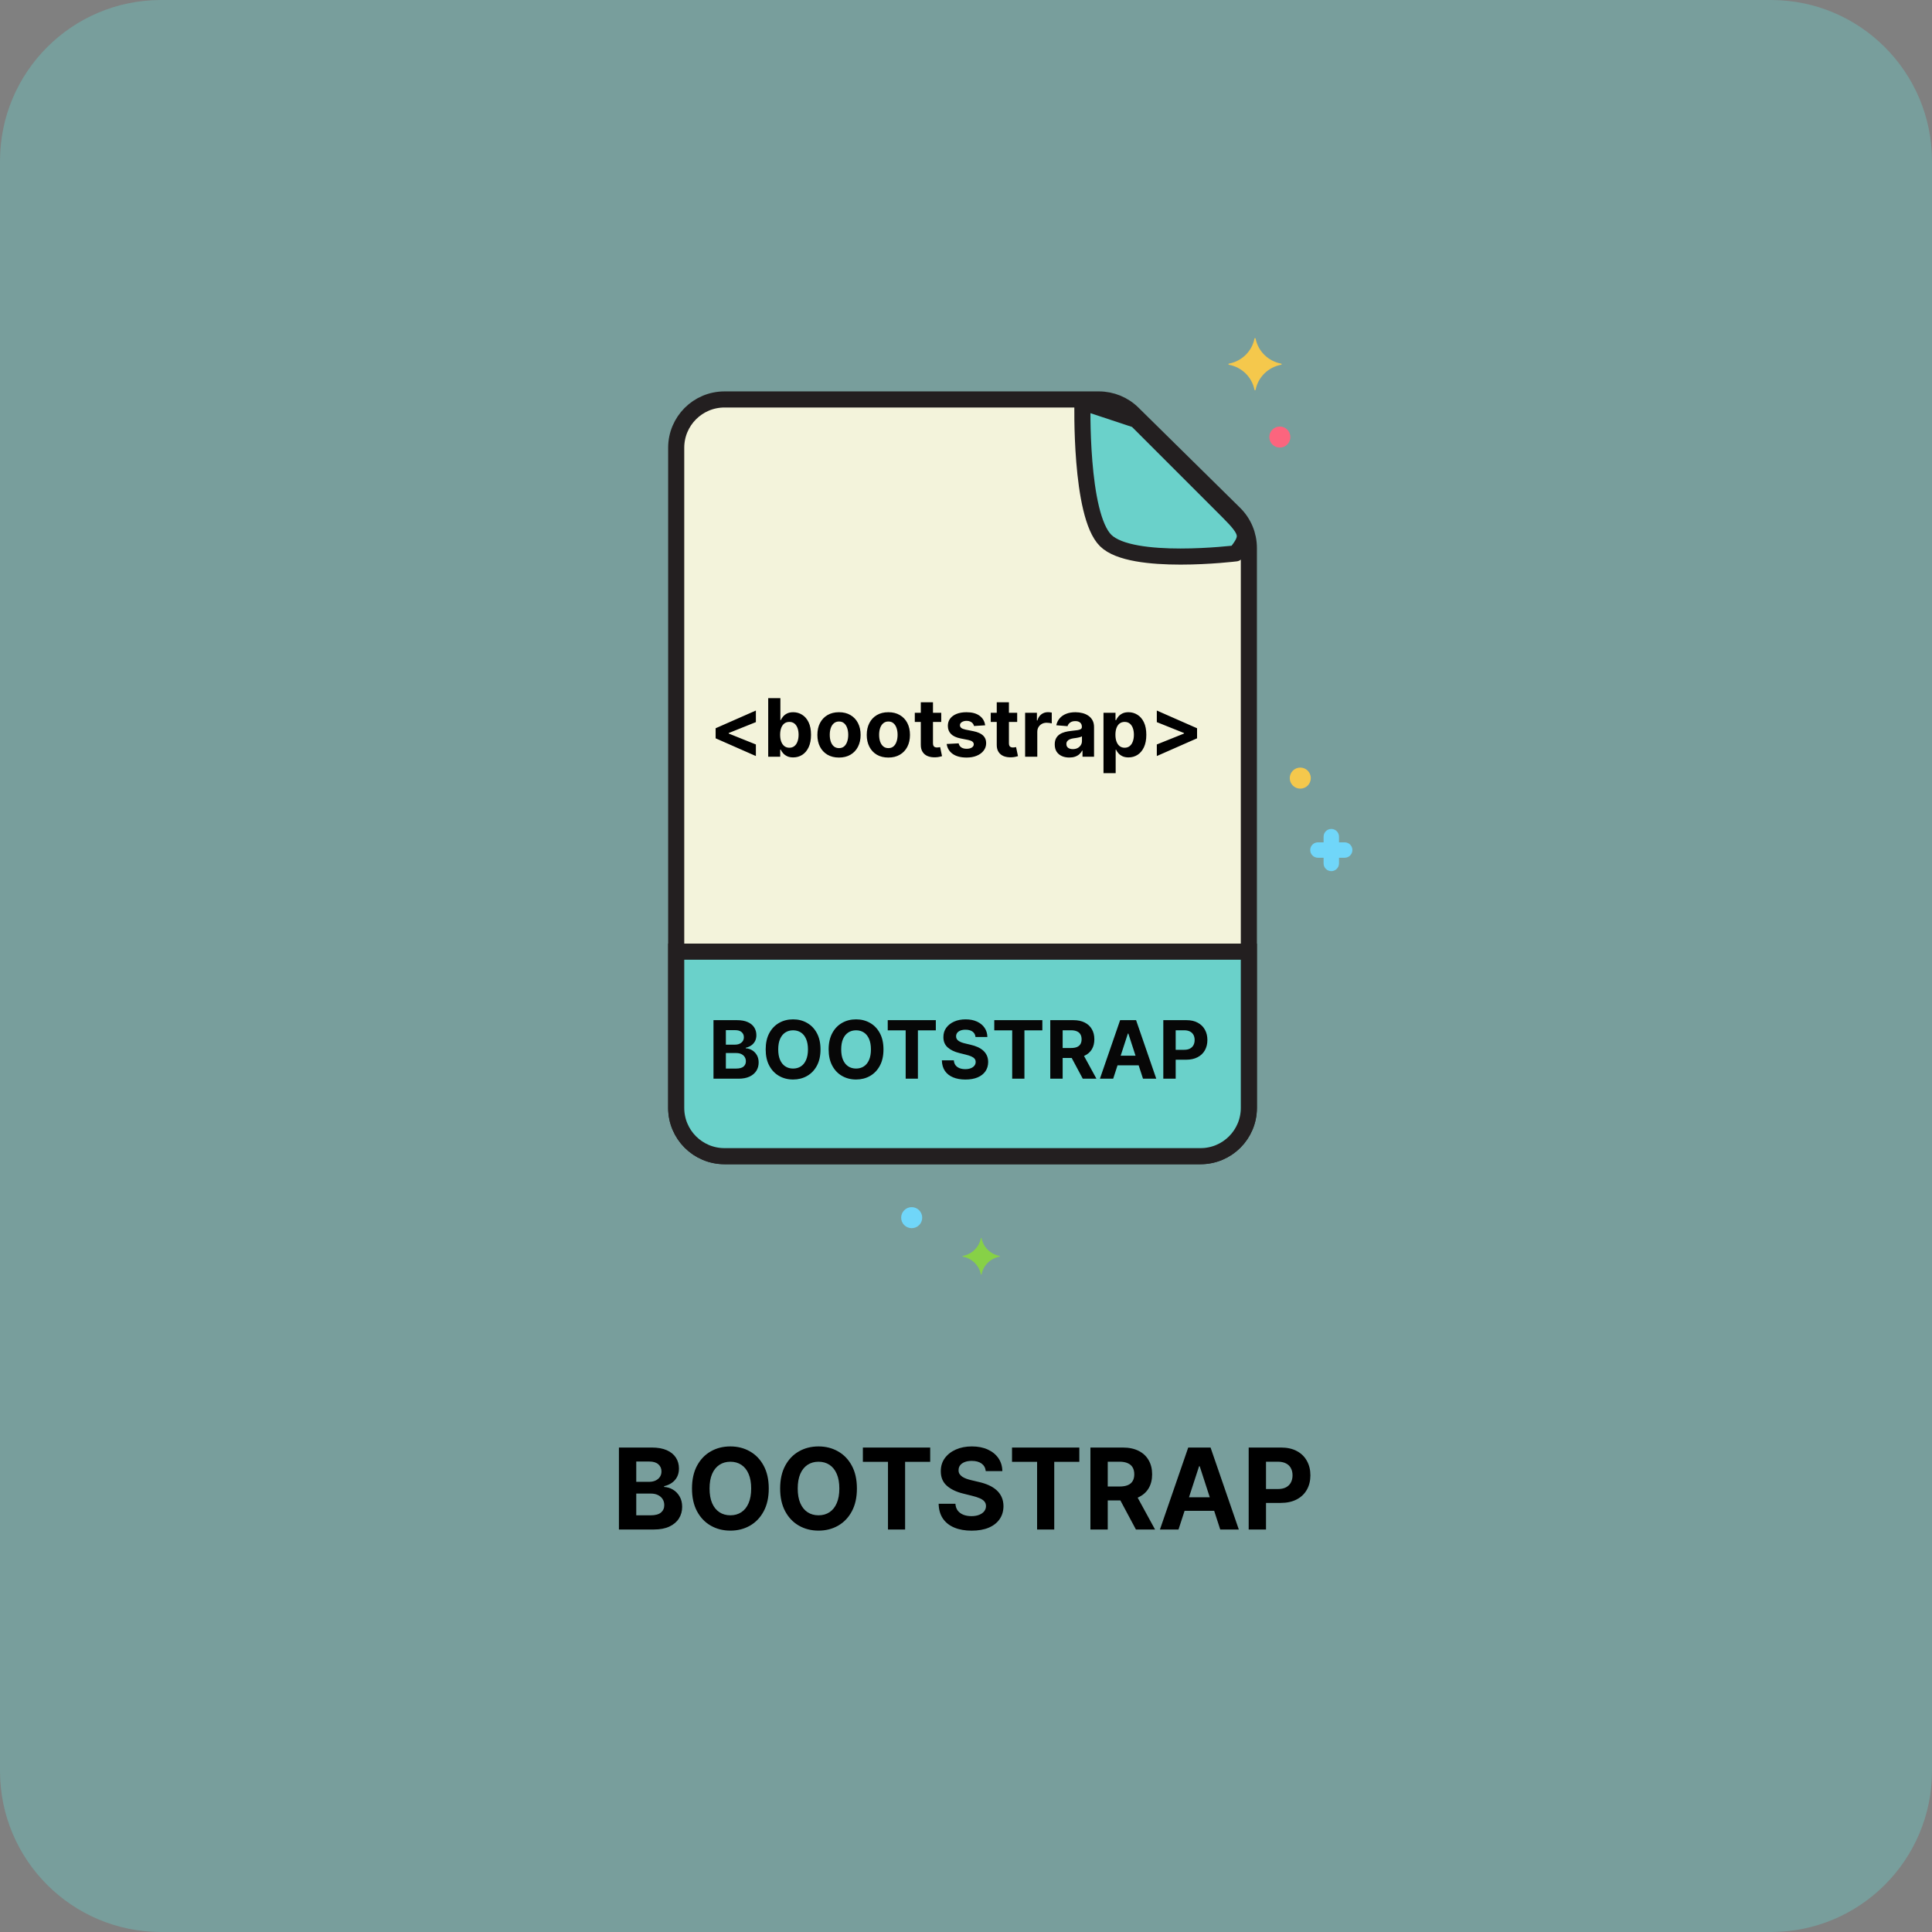 <svg width="120" height="120" viewBox="0 0 120 120" fill="none" xmlns="http://www.w3.org/2000/svg">
<rect x="0" y="0" width="120" height="120" fill="#808080" stroke="none"/>
<path d="M110 0H10C4.477 0 0 4.477 0 10V110C0 115.523 4.477 120 10 120H110C115.523 120 120 115.523 120 110V10C120 4.477 115.523 0 110 0Z" fill="#6AD1CA" fill-opacity="0.37"/>
<path d="M79.576 22.655C78.773 22.804 78.14 23.424 77.987 24.211C77.98 24.25 77.924 24.25 77.917 24.211C77.764 23.424 77.132 22.804 76.329 22.655C76.288 22.647 76.288 22.593 76.329 22.586C77.132 22.436 77.764 21.816 77.917 21.03C77.925 20.99 77.98 20.99 77.987 21.03C78.14 21.816 78.773 22.436 79.576 22.586C79.616 22.593 79.616 22.647 79.576 22.655Z" fill="#F5C84C"/>
<path d="M62.083 78.054C61.52 78.159 61.076 78.594 60.969 79.146C60.964 79.174 60.925 79.174 60.92 79.146C60.813 78.594 60.369 78.159 59.806 78.054C59.777 78.049 59.777 78.011 59.806 78.006C60.369 77.901 60.813 77.466 60.92 76.915C60.925 76.887 60.964 76.887 60.969 76.915C61.076 77.466 61.52 77.901 62.083 78.006C62.111 78.011 62.111 78.049 62.083 78.054Z" fill="#87D147"/>
<path d="M79.493 27.8C79.854 27.8 80.146 27.508 80.146 27.146C80.146 26.786 79.854 26.493 79.493 26.493C79.132 26.493 78.839 26.786 78.839 27.146C78.839 27.508 79.132 27.8 79.493 27.8Z" fill="#FC657E"/>
<path d="M56.627 76.285C56.988 76.285 57.28 75.993 57.28 75.632C57.28 75.271 56.988 74.978 56.627 74.978C56.266 74.978 55.973 75.271 55.973 75.632C55.973 75.993 56.266 76.285 56.627 76.285Z" fill="#70D6F9"/>
<path d="M83.521 52.319H83.168V51.966C83.168 51.702 82.954 51.487 82.69 51.487C82.425 51.487 82.211 51.702 82.211 51.966V52.319H81.858C81.594 52.319 81.38 52.533 81.38 52.798C81.38 53.062 81.594 53.276 81.858 53.276H82.211V53.629C82.211 53.894 82.425 54.108 82.69 54.108C82.954 54.108 83.168 53.894 83.168 53.629V53.276H83.521C83.786 53.276 84 53.062 84 52.798C84 52.533 83.785 52.319 83.521 52.319Z" fill="#70D6F9"/>
<path d="M80.763 48.984C81.124 48.984 81.416 48.691 81.416 48.33C81.416 47.969 81.124 47.676 80.763 47.676C80.402 47.676 80.109 47.969 80.109 48.33C80.109 48.691 80.402 48.984 80.763 48.984Z" fill="#F5C84C"/>
<path d="M42 68.812V27.811C42 26.154 43.343 24.811 45 24.811H68.255C69.043 24.811 69.8 25.121 70.361 25.674L76.674 31.896C77.247 32.46 77.569 33.23 77.569 34.033V68.812C77.569 70.469 76.226 71.812 74.569 71.812H45C43.343 71.812 42 70.469 42 68.812Z" fill="#F3F3DB" stroke="#231F20"/>
<path d="M68.677 33.574C67.06 31.981 67.233 24.972 67.233 24.972L70.582 26.081L73.758 29.257L76.298 31.798C77.569 33.068 77.57 33.359 76.76 34.37C76.76 34.37 70.293 35.167 68.677 33.574Z" fill="#6AD1CA" stroke="#231F20" stroke-linecap="round" stroke-linejoin="round"/>
<path d="M42 59.109H77.569V68.812C77.569 70.469 76.226 71.812 74.569 71.812H45C43.343 71.812 42 70.469 42 68.812V59.109Z" fill="#6AD1CA" stroke="#231F20"/>
<path d="M44.449 45.858V45.233L46.949 44.133V44.852L45.238 45.539L45.261 45.501V45.59L45.238 45.553L46.949 46.24V46.959L44.449 45.858ZM47.715 47V43.364H48.471V44.731H48.494C48.527 44.657 48.575 44.583 48.638 44.507C48.702 44.43 48.785 44.366 48.886 44.315C48.989 44.263 49.117 44.237 49.27 44.237C49.469 44.237 49.652 44.289 49.82 44.394C49.988 44.496 50.123 44.652 50.223 44.86C50.324 45.068 50.374 45.327 50.374 45.64C50.374 45.944 50.325 46.201 50.227 46.41C50.13 46.619 49.997 46.777 49.829 46.885C49.662 46.991 49.475 47.044 49.268 47.044C49.121 47.044 48.996 47.02 48.894 46.972C48.792 46.923 48.708 46.862 48.643 46.789C48.578 46.714 48.528 46.639 48.494 46.563H48.46V47H47.715ZM48.455 45.636C48.455 45.798 48.477 45.94 48.522 46.061C48.567 46.181 48.633 46.276 48.718 46.343C48.803 46.409 48.907 46.443 49.028 46.443C49.151 46.443 49.256 46.409 49.341 46.341C49.426 46.273 49.491 46.178 49.534 46.057C49.579 45.935 49.602 45.795 49.602 45.636C49.602 45.479 49.58 45.34 49.536 45.221C49.492 45.101 49.428 45.008 49.343 44.94C49.258 44.873 49.153 44.839 49.028 44.839C48.905 44.839 48.801 44.872 48.716 44.937C48.632 45.002 48.567 45.094 48.522 45.214C48.477 45.333 48.455 45.474 48.455 45.636ZM52.111 47.053C51.835 47.053 51.597 46.995 51.396 46.877C51.196 46.759 51.041 46.595 50.932 46.384C50.823 46.172 50.769 45.926 50.769 45.647C50.769 45.365 50.823 45.119 50.932 44.908C51.041 44.697 51.196 44.532 51.396 44.415C51.597 44.296 51.835 44.237 52.111 44.237C52.387 44.237 52.625 44.296 52.825 44.415C53.026 44.532 53.181 44.697 53.29 44.908C53.399 45.119 53.454 45.365 53.454 45.647C53.454 45.926 53.399 46.172 53.29 46.384C53.181 46.595 53.026 46.759 52.825 46.877C52.625 46.995 52.387 47.053 52.111 47.053ZM52.115 46.467C52.24 46.467 52.345 46.432 52.429 46.361C52.513 46.289 52.576 46.19 52.619 46.066C52.663 45.942 52.685 45.8 52.685 45.642C52.685 45.483 52.663 45.342 52.619 45.217C52.576 45.093 52.513 44.995 52.429 44.923C52.345 44.85 52.24 44.814 52.115 44.814C51.988 44.814 51.882 44.85 51.795 44.923C51.71 44.995 51.645 45.093 51.602 45.217C51.559 45.342 51.538 45.483 51.538 45.642C51.538 45.8 51.559 45.942 51.602 46.066C51.645 46.19 51.71 46.289 51.795 46.361C51.882 46.432 51.988 46.467 52.115 46.467ZM55.178 47.053C54.902 47.053 54.663 46.995 54.462 46.877C54.262 46.759 54.108 46.595 53.999 46.384C53.89 46.172 53.835 45.926 53.835 45.647C53.835 45.365 53.89 45.119 53.999 44.908C54.108 44.697 54.262 44.532 54.462 44.415C54.663 44.296 54.902 44.237 55.178 44.237C55.453 44.237 55.691 44.296 55.891 44.415C56.093 44.532 56.248 44.697 56.357 44.908C56.465 45.119 56.52 45.365 56.52 45.647C56.52 45.926 56.465 46.172 56.357 46.384C56.248 46.595 56.093 46.759 55.891 46.877C55.691 46.995 55.453 47.053 55.178 47.053ZM55.181 46.467C55.307 46.467 55.411 46.432 55.495 46.361C55.58 46.289 55.643 46.19 55.685 46.066C55.729 45.942 55.751 45.8 55.751 45.642C55.751 45.483 55.729 45.342 55.685 45.217C55.643 45.093 55.58 44.995 55.495 44.923C55.411 44.85 55.307 44.814 55.181 44.814C55.054 44.814 54.948 44.85 54.862 44.923C54.776 44.995 54.712 45.093 54.668 45.217C54.625 45.342 54.604 45.483 54.604 45.642C54.604 45.8 54.625 45.942 54.668 46.066C54.712 46.19 54.776 46.289 54.862 46.361C54.948 46.432 55.054 46.467 55.181 46.467ZM58.462 44.273V44.841H56.82V44.273H58.462ZM57.193 43.619H57.949V46.162C57.949 46.232 57.96 46.286 57.981 46.325C58.003 46.363 58.032 46.39 58.07 46.405C58.109 46.421 58.154 46.428 58.205 46.428C58.24 46.428 58.276 46.425 58.312 46.419C58.347 46.412 58.374 46.407 58.393 46.403L58.512 46.966C58.474 46.978 58.421 46.992 58.352 47.007C58.284 47.024 58.2 47.034 58.102 47.037C57.92 47.044 57.76 47.02 57.623 46.965C57.486 46.909 57.38 46.822 57.305 46.705C57.229 46.588 57.192 46.44 57.193 46.261V43.619ZM61.19 45.05L60.498 45.093C60.486 45.034 60.46 44.981 60.421 44.933C60.382 44.885 60.331 44.846 60.267 44.818C60.204 44.788 60.129 44.773 60.041 44.773C59.924 44.773 59.825 44.798 59.745 44.848C59.664 44.897 59.624 44.962 59.624 45.043C59.624 45.108 59.65 45.163 59.702 45.209C59.754 45.253 59.844 45.289 59.97 45.317L60.464 45.416C60.729 45.471 60.927 45.558 61.057 45.679C61.187 45.8 61.252 45.958 61.252 46.155C61.252 46.334 61.2 46.49 61.094 46.625C60.99 46.76 60.847 46.866 60.665 46.941C60.483 47.016 60.275 47.053 60.038 47.053C59.677 47.053 59.389 46.978 59.175 46.828C58.962 46.676 58.837 46.47 58.8 46.21L59.544 46.171C59.567 46.281 59.621 46.365 59.708 46.423C59.794 46.48 59.905 46.508 60.04 46.508C60.172 46.508 60.279 46.483 60.359 46.432C60.441 46.38 60.482 46.313 60.483 46.231C60.482 46.163 60.453 46.106 60.397 46.062C60.34 46.017 60.252 45.983 60.134 45.959L59.661 45.865C59.395 45.812 59.197 45.72 59.067 45.588C58.938 45.457 58.873 45.289 58.873 45.086C58.873 44.911 58.92 44.76 59.015 44.633C59.111 44.507 59.245 44.409 59.418 44.34C59.592 44.272 59.796 44.237 60.029 44.237C60.373 44.237 60.645 44.31 60.842 44.456C61.041 44.601 61.157 44.8 61.19 45.05ZM63.179 44.273V44.841H61.537V44.273H63.179ZM61.91 43.619H62.666V46.162C62.666 46.232 62.677 46.286 62.698 46.325C62.719 46.363 62.749 46.39 62.787 46.405C62.826 46.421 62.871 46.428 62.922 46.428C62.957 46.428 62.993 46.425 63.028 46.419C63.064 46.412 63.091 46.407 63.11 46.403L63.229 46.966C63.191 46.978 63.138 46.992 63.069 47.007C63.001 47.024 62.917 47.034 62.819 47.037C62.636 47.044 62.477 47.02 62.339 46.965C62.203 46.909 62.097 46.822 62.022 46.705C61.946 46.588 61.908 46.44 61.91 46.261V43.619ZM63.672 47V44.273H64.405V44.749H64.434C64.483 44.579 64.567 44.452 64.684 44.365C64.801 44.278 64.936 44.234 65.089 44.234C65.127 44.234 65.168 44.236 65.211 44.241C65.255 44.245 65.294 44.252 65.327 44.26V44.931C65.291 44.921 65.242 44.911 65.179 44.903C65.117 44.895 65.059 44.891 65.007 44.891C64.896 44.891 64.796 44.915 64.709 44.963C64.623 45.011 64.554 45.077 64.503 45.162C64.453 45.248 64.428 45.346 64.428 45.457V47H63.672ZM66.417 47.051C66.243 47.051 66.088 47.021 65.952 46.961C65.816 46.899 65.708 46.809 65.629 46.689C65.551 46.569 65.512 46.418 65.512 46.238C65.512 46.087 65.54 45.959 65.595 45.856C65.651 45.754 65.727 45.671 65.823 45.608C65.918 45.545 66.027 45.498 66.149 45.466C66.272 45.434 66.401 45.411 66.536 45.398C66.695 45.382 66.823 45.367 66.92 45.352C67.017 45.337 67.087 45.314 67.131 45.285C67.175 45.255 67.197 45.211 67.197 45.153V45.143C67.197 45.03 67.161 44.943 67.09 44.882C67.02 44.82 66.921 44.789 66.792 44.789C66.656 44.789 66.548 44.82 66.467 44.88C66.387 44.939 66.333 45.014 66.307 45.104L65.608 45.047C65.643 44.881 65.713 44.738 65.817 44.617C65.921 44.495 66.056 44.402 66.22 44.337C66.386 44.27 66.578 44.237 66.796 44.237C66.947 44.237 67.092 44.255 67.231 44.291C67.37 44.326 67.494 44.381 67.602 44.456C67.711 44.53 67.796 44.626 67.859 44.743C67.922 44.859 67.953 44.998 67.953 45.16V47H67.236V46.622H67.215C67.171 46.707 67.112 46.782 67.039 46.847C66.966 46.911 66.877 46.962 66.774 46.998C66.671 47.034 66.552 47.051 66.417 47.051ZM66.634 46.529C66.745 46.529 66.844 46.508 66.929 46.464C67.014 46.419 67.081 46.358 67.129 46.283C67.178 46.207 67.202 46.121 67.202 46.025V45.736C67.179 45.751 67.146 45.765 67.105 45.778C67.064 45.79 67.019 45.801 66.968 45.812C66.917 45.822 66.866 45.831 66.815 45.839C66.764 45.846 66.718 45.852 66.677 45.858C66.588 45.871 66.51 45.892 66.444 45.92C66.378 45.949 66.326 45.987 66.29 46.036C66.253 46.083 66.235 46.142 66.235 46.213C66.235 46.316 66.272 46.395 66.346 46.45C66.422 46.503 66.518 46.529 66.634 46.529ZM68.54 48.023V44.273H69.286V44.731H69.32C69.353 44.657 69.401 44.583 69.463 44.507C69.527 44.43 69.61 44.366 69.712 44.315C69.815 44.263 69.943 44.237 70.096 44.237C70.294 44.237 70.478 44.289 70.646 44.394C70.814 44.496 70.948 44.652 71.049 44.86C71.15 45.068 71.2 45.327 71.2 45.64C71.2 45.944 71.151 46.201 71.053 46.41C70.956 46.619 70.823 46.777 70.655 46.885C70.488 46.991 70.301 47.044 70.094 47.044C69.947 47.044 69.822 47.02 69.719 46.972C69.617 46.923 69.534 46.862 69.469 46.789C69.404 46.714 69.354 46.639 69.32 46.563H69.296V48.023H68.54ZM69.281 45.636C69.281 45.798 69.303 45.94 69.348 46.061C69.393 46.181 69.458 46.276 69.543 46.343C69.629 46.409 69.732 46.443 69.854 46.443C69.977 46.443 70.081 46.409 70.166 46.341C70.252 46.273 70.316 46.178 70.36 46.057C70.405 45.935 70.428 45.795 70.428 45.636C70.428 45.479 70.406 45.34 70.362 45.221C70.318 45.101 70.254 45.008 70.168 44.94C70.083 44.873 69.978 44.839 69.854 44.839C69.731 44.839 69.627 44.872 69.541 44.937C69.457 45.002 69.393 45.094 69.348 45.214C69.303 45.333 69.281 45.474 69.281 45.636ZM74.352 45.858L71.852 46.959V46.24L73.563 45.553L73.54 45.59V45.501L73.563 45.539L71.852 44.852V44.133L74.352 45.233V45.858Z" fill="black"/>
<path d="M44.316 67V63.364H45.772C46.039 63.364 46.263 63.403 46.441 63.483C46.62 63.562 46.755 63.672 46.844 63.813C46.934 63.953 46.979 64.114 46.979 64.296C46.979 64.438 46.951 64.563 46.894 64.671C46.837 64.777 46.759 64.865 46.66 64.933C46.562 65.001 46.449 65.049 46.322 65.077V65.113C46.461 65.118 46.591 65.158 46.711 65.23C46.833 65.302 46.932 65.403 47.008 65.533C47.084 65.662 47.121 65.816 47.121 65.995C47.121 66.188 47.074 66.36 46.978 66.512C46.883 66.662 46.743 66.781 46.557 66.869C46.371 66.956 46.142 67 45.87 67H44.316ZM45.085 66.371H45.712C45.926 66.371 46.082 66.331 46.18 66.249C46.279 66.166 46.328 66.056 46.328 65.919C46.328 65.818 46.303 65.729 46.255 65.652C46.206 65.575 46.137 65.515 46.047 65.471C45.959 65.427 45.852 65.406 45.729 65.406H45.085V66.371ZM45.085 64.885H45.655C45.76 64.885 45.854 64.867 45.935 64.83C46.018 64.792 46.083 64.739 46.131 64.671C46.179 64.602 46.203 64.519 46.203 64.424C46.203 64.292 46.157 64.186 46.063 64.106C45.971 64.025 45.84 63.985 45.669 63.985H45.085V64.885ZM50.963 65.182C50.963 65.578 50.888 65.916 50.738 66.194C50.589 66.472 50.385 66.684 50.127 66.831C49.87 66.977 49.581 67.05 49.261 67.05C48.937 67.05 48.647 66.976 48.391 66.829C48.134 66.683 47.931 66.47 47.782 66.192C47.632 65.914 47.558 65.577 47.558 65.182C47.558 64.785 47.632 64.448 47.782 64.17C47.931 63.892 48.134 63.68 48.391 63.534C48.647 63.387 48.937 63.314 49.261 63.314C49.581 63.314 49.87 63.387 50.127 63.534C50.385 63.68 50.589 63.892 50.738 64.17C50.888 64.448 50.963 64.785 50.963 65.182ZM50.184 65.182C50.184 64.925 50.145 64.708 50.068 64.532C49.993 64.356 49.886 64.222 49.747 64.131C49.609 64.04 49.446 63.994 49.261 63.994C49.075 63.994 48.913 64.04 48.774 64.131C48.636 64.222 48.528 64.356 48.451 64.532C48.375 64.708 48.337 64.925 48.337 65.182C48.337 65.439 48.375 65.655 48.451 65.832C48.528 66.008 48.636 66.142 48.774 66.233C48.913 66.324 49.075 66.37 49.261 66.37C49.446 66.37 49.609 66.324 49.747 66.233C49.886 66.142 49.993 66.008 50.068 65.832C50.145 65.655 50.184 65.439 50.184 65.182ZM54.874 65.182C54.874 65.578 54.799 65.916 54.649 66.194C54.5 66.472 54.296 66.684 54.038 66.831C53.781 66.977 53.492 67.05 53.172 67.05C52.849 67.05 52.559 66.976 52.302 66.829C52.045 66.683 51.842 66.47 51.693 66.192C51.544 65.914 51.469 65.577 51.469 65.182C51.469 64.785 51.544 64.448 51.693 64.17C51.842 63.892 52.045 63.68 52.302 63.534C52.559 63.387 52.849 63.314 53.172 63.314C53.492 63.314 53.781 63.387 54.038 63.534C54.296 63.68 54.5 63.892 54.649 64.17C54.799 64.448 54.874 64.785 54.874 65.182ZM54.095 65.182C54.095 64.925 54.056 64.708 53.98 64.532C53.904 64.356 53.797 64.222 53.658 64.131C53.52 64.04 53.358 63.994 53.172 63.994C52.986 63.994 52.824 64.04 52.685 64.131C52.547 64.222 52.439 64.356 52.362 64.532C52.286 64.708 52.248 64.925 52.248 65.182C52.248 65.439 52.286 65.655 52.362 65.832C52.439 66.008 52.547 66.142 52.685 66.233C52.824 66.324 52.986 66.37 53.172 66.37C53.358 66.37 53.52 66.324 53.658 66.233C53.797 66.142 53.904 66.008 53.98 65.832C54.056 65.655 54.095 65.439 54.095 65.182ZM55.139 63.998V63.364H58.126V63.998H57.013V67H56.253V63.998H55.139ZM60.59 64.409C60.576 64.266 60.515 64.155 60.408 64.076C60.3 63.996 60.154 63.957 59.969 63.957C59.843 63.957 59.738 63.974 59.651 64.01C59.565 64.044 59.498 64.092 59.452 64.154C59.407 64.215 59.385 64.285 59.385 64.363C59.383 64.428 59.396 64.485 59.426 64.534C59.456 64.582 59.498 64.624 59.552 64.66C59.605 64.694 59.667 64.724 59.736 64.75C59.806 64.775 59.881 64.796 59.96 64.814L60.287 64.892C60.446 64.928 60.591 64.975 60.724 65.034C60.856 65.094 60.971 65.166 61.068 65.253C61.165 65.339 61.24 65.441 61.294 65.558C61.348 65.675 61.376 65.81 61.377 65.961C61.376 66.184 61.319 66.377 61.207 66.54C61.095 66.702 60.934 66.828 60.724 66.918C60.514 67.007 60.261 67.052 59.965 67.052C59.672 67.052 59.416 67.007 59.198 66.916C58.982 66.827 58.812 66.693 58.691 66.517C58.57 66.34 58.507 66.12 58.501 65.858H59.245C59.253 65.98 59.288 66.082 59.349 66.164C59.412 66.244 59.495 66.305 59.6 66.347C59.705 66.387 59.824 66.407 59.957 66.407C60.087 66.407 60.2 66.388 60.296 66.35C60.393 66.312 60.468 66.26 60.521 66.192C60.575 66.125 60.601 66.047 60.601 65.96C60.601 65.878 60.577 65.809 60.528 65.754C60.481 65.698 60.411 65.651 60.319 65.612C60.228 65.572 60.116 65.537 59.983 65.505L59.587 65.406C59.281 65.331 59.039 65.214 58.861 65.056C58.684 64.897 58.595 64.683 58.596 64.415C58.595 64.195 58.654 64.002 58.772 63.838C58.892 63.673 59.056 63.545 59.264 63.452C59.472 63.36 59.709 63.314 59.974 63.314C60.244 63.314 60.48 63.36 60.681 63.452C60.883 63.545 61.041 63.673 61.153 63.838C61.266 64.002 61.324 64.193 61.327 64.409H60.59ZM61.756 63.998V63.364H64.742V63.998H63.629V67H62.869V63.998H61.756ZM65.234 67V63.364H66.669C66.943 63.364 67.178 63.413 67.372 63.511C67.567 63.608 67.716 63.746 67.817 63.925C67.921 64.102 67.972 64.311 67.972 64.552C67.972 64.793 67.92 65.001 67.816 65.175C67.712 65.347 67.561 65.48 67.363 65.572C67.166 65.665 66.928 65.711 66.649 65.711H65.689V65.093H66.525C66.672 65.093 66.794 65.073 66.891 65.033C66.988 64.992 67.06 64.932 67.107 64.852C67.156 64.771 67.18 64.671 67.18 64.552C67.18 64.431 67.156 64.329 67.107 64.246C67.06 64.163 66.987 64.1 66.889 64.058C66.792 64.014 66.669 63.992 66.521 63.992H66.003V67H65.234ZM67.198 65.345L68.102 67H67.253L66.369 65.345H67.198ZM69.142 67H68.318L69.573 63.364H70.564L71.818 67H70.994L70.083 64.195H70.055L69.142 67ZM69.091 65.571H71.037V66.171H69.091V65.571ZM72.255 67V63.364H73.69C73.966 63.364 74.201 63.416 74.395 63.522C74.589 63.626 74.737 63.771 74.839 63.957C74.942 64.141 74.993 64.354 74.993 64.596C74.993 64.837 74.941 65.05 74.837 65.235C74.733 65.42 74.582 65.564 74.384 65.666C74.188 65.769 73.95 65.821 73.671 65.821H72.756V65.205H73.546C73.694 65.205 73.816 65.18 73.912 65.129C74.009 65.076 74.081 65.005 74.129 64.914C74.177 64.821 74.201 64.715 74.201 64.596C74.201 64.475 74.177 64.37 74.129 64.28C74.081 64.189 74.009 64.118 73.912 64.069C73.815 64.018 73.692 63.992 73.543 63.992H73.024V67H72.255Z" fill="#070707"/>
<path d="M38.443 95V89.909H40.481C40.855 89.909 41.168 89.965 41.418 90.076C41.668 90.187 41.856 90.341 41.982 90.538C42.108 90.734 42.171 90.959 42.171 91.214C42.171 91.413 42.131 91.588 42.052 91.739C41.972 91.888 41.863 92.01 41.724 92.106C41.586 92.201 41.429 92.268 41.251 92.308V92.358C41.445 92.366 41.627 92.421 41.796 92.522C41.967 92.623 42.105 92.764 42.211 92.947C42.317 93.127 42.37 93.343 42.37 93.593C42.37 93.863 42.303 94.104 42.169 94.316C42.036 94.527 41.84 94.693 41.58 94.816C41.319 94.939 40.999 95 40.617 95H38.443ZM39.519 94.12H40.396C40.696 94.12 40.915 94.063 41.053 93.948C41.19 93.832 41.259 93.678 41.259 93.486C41.259 93.345 41.225 93.221 41.157 93.113C41.089 93.006 40.992 92.921 40.866 92.86C40.742 92.798 40.593 92.768 40.421 92.768H39.519V94.12ZM39.519 92.039H40.317C40.464 92.039 40.595 92.014 40.709 91.962C40.825 91.909 40.917 91.835 40.983 91.739C41.051 91.642 41.085 91.527 41.085 91.393C41.085 91.209 41.019 91.061 40.889 90.948C40.759 90.835 40.575 90.779 40.337 90.779H39.519V92.039ZM47.749 92.454C47.749 93.01 47.643 93.482 47.433 93.871C47.224 94.261 46.939 94.558 46.578 94.764C46.218 94.968 45.814 95.07 45.365 95.07C44.912 95.07 44.506 94.967 44.147 94.761C43.787 94.556 43.503 94.258 43.294 93.869C43.085 93.48 42.981 93.008 42.981 92.454C42.981 91.899 43.085 91.427 43.294 91.038C43.503 90.648 43.787 90.352 44.147 90.148C44.506 89.942 44.912 89.84 45.365 89.84C45.814 89.84 46.218 89.942 46.578 90.148C46.939 90.352 47.224 90.648 47.433 91.038C47.643 91.427 47.749 91.899 47.749 92.454ZM46.657 92.454C46.657 92.095 46.603 91.792 46.496 91.545C46.39 91.298 46.24 91.111 46.046 90.983C45.852 90.855 45.625 90.791 45.365 90.791C45.105 90.791 44.878 90.855 44.684 90.983C44.49 91.111 44.339 91.298 44.231 91.545C44.125 91.792 44.072 92.095 44.072 92.454C44.072 92.814 44.125 93.117 44.231 93.364C44.339 93.611 44.49 93.799 44.684 93.926C44.878 94.054 45.105 94.118 45.365 94.118C45.625 94.118 45.852 94.054 46.046 93.926C46.24 93.799 46.39 93.611 46.496 93.364C46.603 93.117 46.657 92.814 46.657 92.454ZM53.224 92.454C53.224 93.01 53.119 93.482 52.909 93.871C52.7 94.261 52.415 94.558 52.053 94.764C51.694 94.968 51.289 95.07 50.84 95.07C50.388 95.07 49.982 94.967 49.622 94.761C49.263 94.556 48.978 94.258 48.77 93.869C48.561 93.48 48.456 93.008 48.456 92.454C48.456 91.899 48.561 91.427 48.77 91.038C48.978 90.648 49.263 90.352 49.622 90.148C49.982 89.942 50.388 89.84 50.84 89.84C51.289 89.84 51.694 89.942 52.053 90.148C52.415 90.352 52.7 90.648 52.909 91.038C53.119 91.427 53.224 91.899 53.224 92.454ZM52.133 92.454C52.133 92.095 52.079 91.792 51.971 91.545C51.865 91.298 51.715 91.111 51.522 90.983C51.328 90.855 51.101 90.791 50.84 90.791C50.58 90.791 50.353 90.855 50.159 90.983C49.965 91.111 49.815 91.298 49.707 91.545C49.601 91.792 49.548 92.095 49.548 92.454C49.548 92.814 49.601 93.117 49.707 93.364C49.815 93.611 49.965 93.799 50.159 93.926C50.353 94.054 50.58 94.118 50.84 94.118C51.101 94.118 51.328 94.054 51.522 93.926C51.715 93.799 51.865 93.611 51.971 93.364C52.079 93.117 52.133 92.814 52.133 92.454ZM53.595 90.796V89.909H57.776V90.796H56.218V95H55.154V90.796H53.595ZM61.227 91.373C61.207 91.173 61.121 91.017 60.971 90.906C60.82 90.795 60.615 90.739 60.357 90.739C60.181 90.739 60.033 90.764 59.912 90.814C59.791 90.862 59.698 90.929 59.633 91.015C59.57 91.101 59.539 91.199 59.539 91.309C59.535 91.4 59.554 91.479 59.596 91.547C59.639 91.615 59.698 91.674 59.773 91.724C59.847 91.772 59.933 91.814 60.031 91.85C60.129 91.885 60.233 91.915 60.344 91.94L60.802 92.049C61.024 92.099 61.227 92.165 61.413 92.248C61.599 92.331 61.759 92.433 61.895 92.554C62.031 92.675 62.136 92.817 62.211 92.981C62.287 93.146 62.326 93.334 62.328 93.546C62.326 93.857 62.247 94.127 62.089 94.356C61.933 94.583 61.708 94.76 61.413 94.886C61.12 95.01 60.766 95.072 60.352 95.072C59.941 95.072 59.583 95.009 59.278 94.883C58.974 94.757 58.737 94.571 58.567 94.324C58.398 94.075 58.309 93.768 58.301 93.402H59.342C59.354 93.572 59.403 93.715 59.489 93.829C59.577 93.942 59.694 94.027 59.84 94.085C59.987 94.142 60.154 94.17 60.339 94.17C60.522 94.17 60.68 94.143 60.814 94.09C60.95 94.037 61.055 93.963 61.13 93.869C61.204 93.775 61.242 93.666 61.242 93.543C61.242 93.429 61.208 93.333 61.14 93.255C61.073 93.177 60.976 93.111 60.846 93.056C60.719 93.001 60.562 92.952 60.377 92.907L59.822 92.768C59.393 92.663 59.054 92.5 58.806 92.278C58.557 92.056 58.433 91.757 58.435 91.381C58.433 91.072 58.516 90.803 58.681 90.573C58.849 90.342 59.078 90.163 59.37 90.033C59.661 89.904 59.993 89.84 60.364 89.84C60.742 89.84 61.072 89.904 61.353 90.033C61.637 90.163 61.857 90.342 62.015 90.573C62.172 90.803 62.253 91.07 62.258 91.373H61.227ZM62.858 90.796V89.909H67.039V90.796H65.481V95H64.416V90.796H62.858ZM67.728 95V89.909H69.736C70.121 89.909 70.449 89.978 70.721 90.115C70.994 90.251 71.202 90.444 71.344 90.695C71.489 90.943 71.561 91.236 71.561 91.572C71.561 91.91 71.488 92.201 71.342 92.445C71.196 92.687 70.985 92.872 70.708 93.001C70.433 93.131 70.1 93.195 69.709 93.195H68.364V92.33H69.535C69.74 92.33 69.911 92.302 70.047 92.246C70.183 92.189 70.284 92.105 70.35 91.992C70.418 91.879 70.452 91.74 70.452 91.572C70.452 91.403 70.418 91.26 70.35 91.144C70.284 91.028 70.182 90.941 70.044 90.881C69.909 90.82 69.737 90.789 69.53 90.789H68.804V95H67.728ZM70.477 92.683L71.742 95H70.554L69.316 92.683H70.477ZM73.199 95H72.046L73.803 89.909H75.19L76.945 95H75.791L74.516 91.072H74.477L73.199 95ZM73.127 92.999H75.851V93.839H73.127V92.999ZM77.558 95V89.909H79.566C79.952 89.909 80.281 89.983 80.553 90.13C80.825 90.276 81.032 90.479 81.174 90.739C81.319 90.998 81.391 91.296 81.391 91.634C81.391 91.972 81.318 92.271 81.172 92.529C81.026 92.788 80.815 92.989 80.538 93.133C80.263 93.277 79.93 93.349 79.539 93.349H78.259V92.487H79.365C79.572 92.487 79.743 92.451 79.877 92.38C80.013 92.307 80.114 92.207 80.18 92.079C80.248 91.95 80.282 91.802 80.282 91.634C80.282 91.465 80.248 91.318 80.18 91.192C80.114 91.064 80.013 90.966 79.877 90.896C79.741 90.825 79.569 90.789 79.36 90.789H78.634V95H77.558Z" fill="black"/>
</svg>
